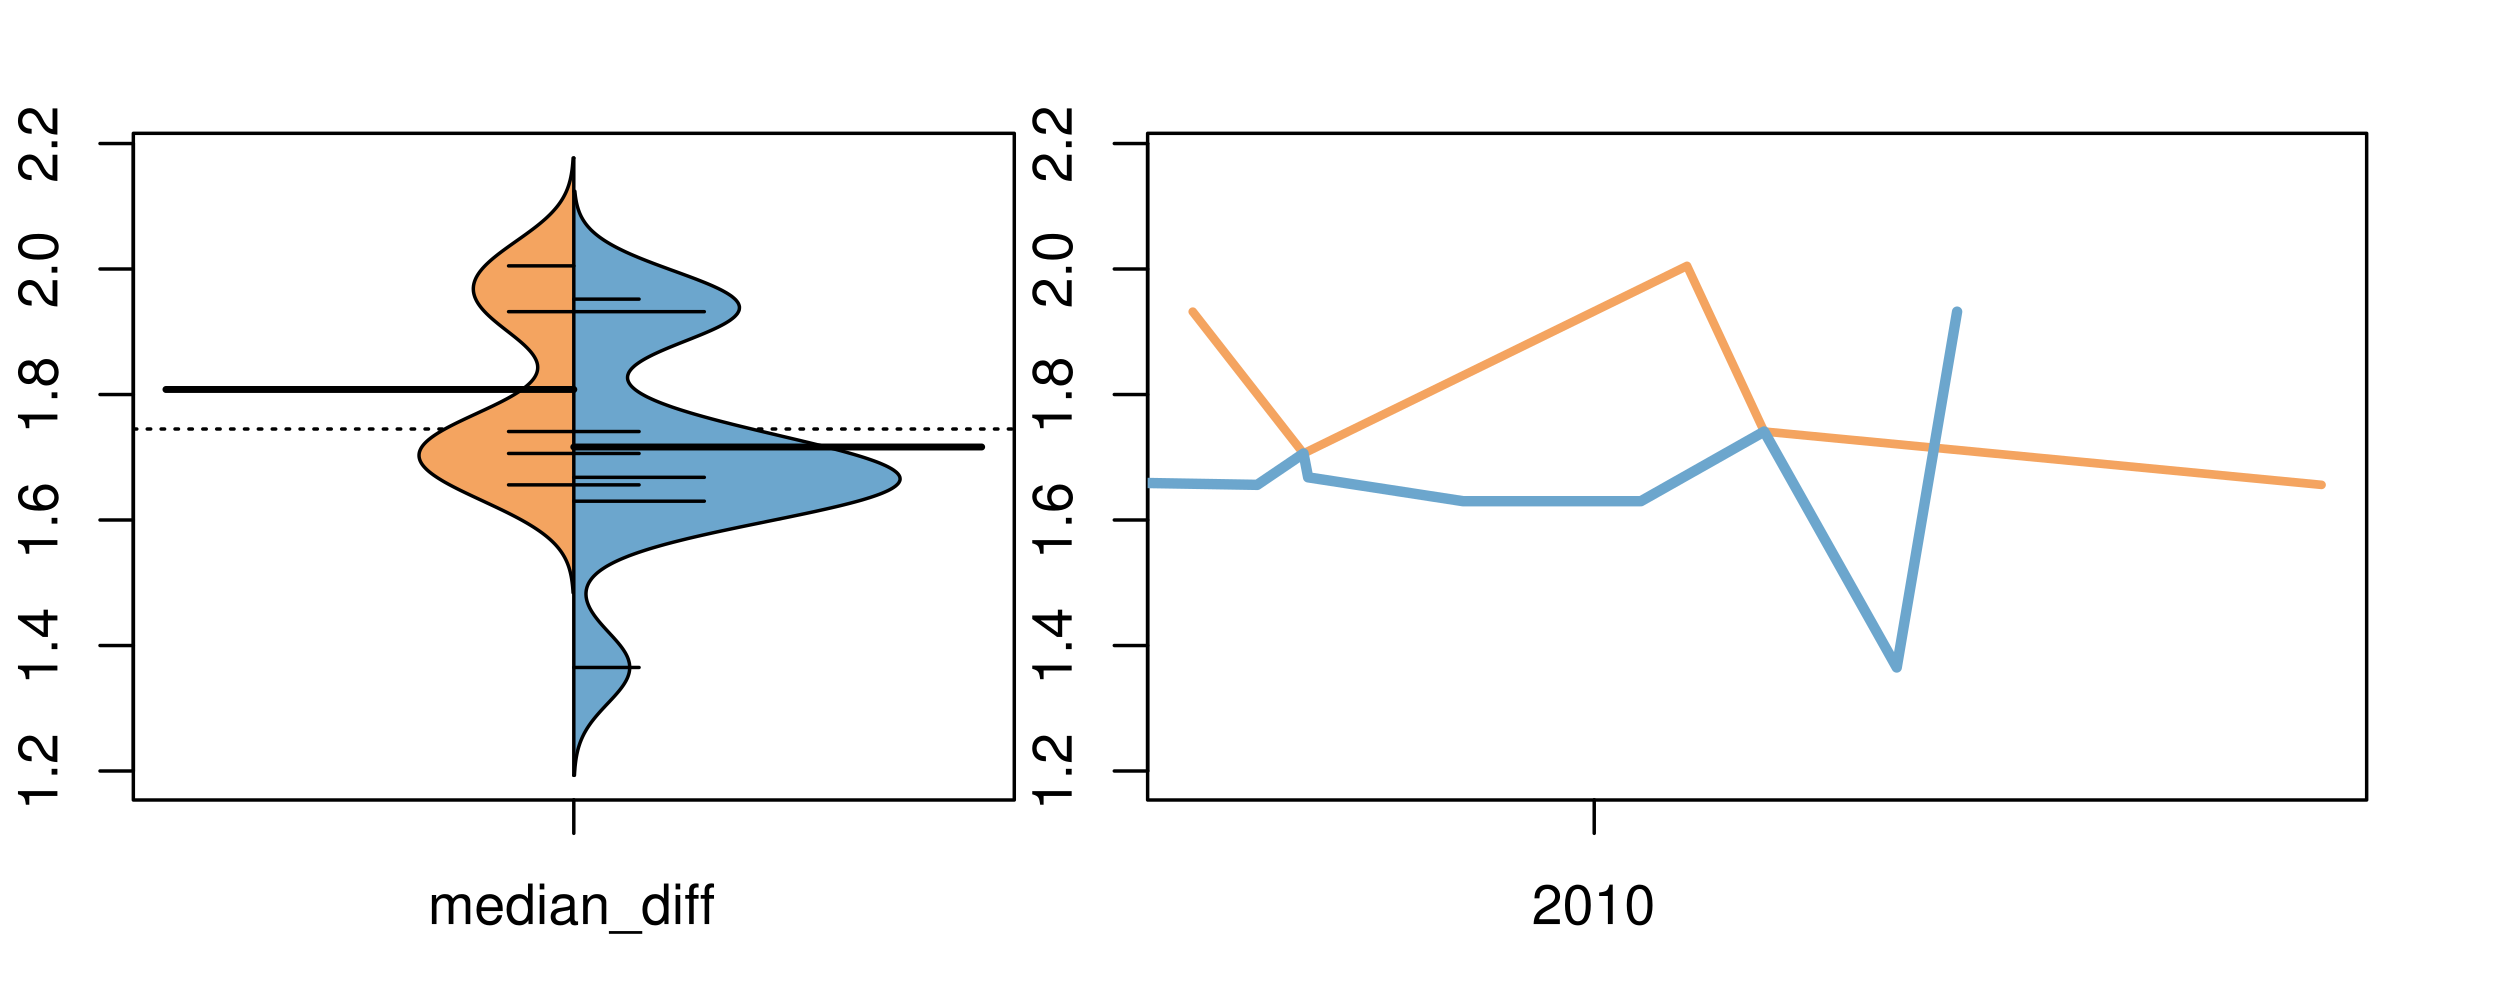 <?xml version="1.0" encoding="UTF-8"?>
<svg xmlns="http://www.w3.org/2000/svg" xmlns:xlink="http://www.w3.org/1999/xlink" width="540pt" height="216pt" viewBox="0 0 540 216" version="1.1">
<defs>
<g>
<symbol overflow="visible" id="glyph0-0">
<path style="stroke:none;" d="M -6.062 -3.109 L 0 -3.109 L 0 -4.156 L -8.516 -4.156 L -8.516 -3.469 C -7.203 -3.094 -7.016 -2.859 -6.812 -1.219 L -6.062 -1.219 Z M -6.062 -3.109 "/>
</symbol>
<symbol overflow="visible" id="glyph0-1">
<path style="stroke:none;" d="M -1.25 -2.297 L -1.25 -1.047 L 0 -1.047 L 0 -2.297 Z M -1.25 -2.297 "/>
</symbol>
<symbol overflow="visible" id="glyph0-2">
<path style="stroke:none;" d="M -1.047 -6.078 L -1.047 -1.594 C -1.734 -1.703 -2.188 -2.094 -2.797 -3.125 L -3.438 -4.328 C -4.094 -5.516 -4.969 -6.125 -6.016 -6.125 C -6.719 -6.125 -7.375 -5.844 -7.844 -5.344 C -8.297 -4.844 -8.516 -4.219 -8.516 -3.406 C -8.516 -2.328 -8.125 -1.531 -7.406 -1.062 C -6.953 -0.75 -6.422 -0.625 -5.562 -0.594 L -5.562 -1.656 C -6.125 -1.688 -6.484 -1.766 -6.75 -1.906 C -7.266 -2.188 -7.578 -2.734 -7.578 -3.375 C -7.578 -4.328 -6.906 -5.047 -5.984 -5.047 C -5.312 -5.047 -4.734 -4.656 -4.312 -3.906 L -3.688 -2.797 C -2.672 -1.016 -1.875 -0.5 0 -0.406 L 0 -6.078 Z M -1.047 -6.078 "/>
</symbol>
<symbol overflow="visible" id="glyph0-3">
<path style="stroke:none;" d="M -2.047 -3.922 L 0 -3.922 L 0 -4.984 L -2.047 -4.984 L -2.047 -6.234 L -2.984 -6.234 L -2.984 -4.984 L -8.516 -4.984 L -8.516 -4.203 L -3.156 -0.344 L -2.047 -0.344 Z M -2.984 -3.922 L -2.984 -1.266 L -6.703 -3.922 Z M -2.984 -3.922 "/>
</symbol>
<symbol overflow="visible" id="glyph0-4">
<path style="stroke:none;" d="M -6.281 -5.969 C -7.688 -5.766 -8.516 -4.859 -8.516 -3.562 C -8.516 -2.625 -8.047 -1.781 -7.297 -1.281 C -6.469 -0.75 -5.422 -0.516 -3.875 -0.516 C -2.453 -0.516 -1.531 -0.734 -0.781 -1.234 C -0.094 -1.688 0.281 -2.438 0.281 -3.375 C 0.281 -4.984 -0.922 -6.156 -2.594 -6.156 C -4.172 -6.156 -5.297 -5.078 -5.297 -3.547 C -5.297 -2.719 -4.969 -2.047 -4.344 -1.594 C -6.422 -1.609 -7.578 -2.281 -7.578 -3.484 C -7.578 -4.234 -7.109 -4.75 -6.281 -4.922 Z M -4.359 -3.422 C -4.359 -4.438 -3.641 -5.078 -2.516 -5.078 C -1.438 -5.078 -0.656 -4.359 -0.656 -3.391 C -0.656 -2.406 -1.469 -1.656 -2.562 -1.656 C -3.625 -1.656 -4.359 -2.375 -4.359 -3.422 Z M -4.359 -3.422 "/>
</symbol>
<symbol overflow="visible" id="glyph0-5">
<path style="stroke:none;" d="M -4.469 -4.688 C -5 -5.562 -5.438 -5.859 -6.234 -5.859 C -7.578 -5.859 -8.516 -4.812 -8.516 -3.297 C -8.516 -1.797 -7.578 -0.75 -6.234 -0.75 C -5.453 -0.75 -5.016 -1.031 -4.469 -1.891 C -4.016 -0.922 -3.297 -0.438 -2.359 -0.438 C -0.797 -0.438 0.281 -1.625 0.281 -3.297 C 0.281 -4.984 -0.797 -6.156 -2.359 -6.156 C -3.297 -6.156 -4.016 -5.672 -4.469 -4.688 Z M -7.578 -3.297 C -7.578 -4.203 -7.047 -4.781 -6.219 -4.781 C -5.422 -4.781 -4.891 -4.188 -4.891 -3.297 C -4.891 -2.406 -5.422 -1.828 -6.234 -1.828 C -7.047 -1.828 -7.578 -2.406 -7.578 -3.297 Z M -4.016 -3.297 C -4.016 -4.359 -3.344 -5.078 -2.344 -5.078 C -1.328 -5.078 -0.656 -4.359 -0.656 -3.281 C -0.656 -2.25 -1.344 -1.531 -2.344 -1.531 C -3.344 -1.531 -4.016 -2.25 -4.016 -3.297 Z M -4.016 -3.297 "/>
</symbol>
<symbol overflow="visible" id="glyph0-6">
<path style="stroke:none;" d="M -8.516 -3.297 C -8.516 -2.516 -8.156 -1.781 -7.578 -1.344 C -6.828 -0.797 -5.688 -0.516 -4.109 -0.516 C -1.25 -0.516 0.281 -1.469 0.281 -3.297 C 0.281 -5.094 -1.25 -6.078 -4.047 -6.078 C -5.703 -6.078 -6.797 -5.812 -7.578 -5.25 C -8.172 -4.812 -8.516 -4.109 -8.516 -3.297 Z M -7.578 -3.297 C -7.578 -4.438 -6.422 -5 -4.141 -5 C -1.734 -5 -0.594 -4.453 -0.594 -3.281 C -0.594 -2.156 -1.781 -1.594 -4.109 -1.594 C -6.438 -1.594 -7.578 -2.156 -7.578 -3.297 Z M -7.578 -3.297 "/>
</symbol>
<symbol overflow="visible" id="glyph0-7">
<path style="stroke:none;" d="M -8.75 -5.938 L -8.75 -4.938 L -5.5 -4.938 C -6.125 -4.531 -6.469 -3.859 -6.469 -3.016 C -6.469 -1.375 -5.156 -0.312 -3.156 -0.312 C -1.031 -0.312 0.281 -1.359 0.281 -3.047 C 0.281 -3.906 -0.047 -4.516 -0.828 -5.047 L 0 -5.047 L 0 -5.938 Z M -5.531 -3.188 C -5.531 -4.266 -4.578 -4.938 -3.078 -4.938 C -1.625 -4.938 -0.656 -4.25 -0.656 -3.188 C -0.656 -2.094 -1.625 -1.359 -3.094 -1.359 C -4.562 -1.359 -5.531 -2.094 -5.531 -3.188 Z M -5.531 -3.188 "/>
</symbol>
<symbol overflow="visible" id="glyph0-8">
<path style="stroke:none;" d="M -6.281 -3.094 L -6.281 -2.047 L -7.266 -2.047 C -7.688 -2.047 -7.906 -2.297 -7.906 -2.75 C -7.906 -2.828 -7.906 -2.875 -7.891 -3.094 L -8.719 -3.094 C -8.766 -2.875 -8.781 -2.734 -8.781 -2.531 C -8.781 -1.609 -8.25 -1.062 -7.359 -1.062 L -6.281 -1.062 L -6.281 -0.219 L -5.469 -0.219 L -5.469 -1.062 L 0 -1.062 L 0 -2.047 L -5.469 -2.047 L -5.469 -3.094 Z M -6.281 -3.094 "/>
</symbol>
<symbol overflow="visible" id="glyph0-9">
<path style="stroke:none;" d="M 1.516 -6.938 L 1.516 0.266 L 2.109 0.266 L 2.109 -6.938 Z M 1.516 -6.938 "/>
</symbol>
<symbol overflow="visible" id="glyph0-10">
<path style="stroke:none;" d="M -6.469 -3.266 C -6.469 -1.5 -5.203 -0.438 -3.094 -0.438 C -0.984 -0.438 0.281 -1.484 0.281 -3.281 C 0.281 -5.047 -0.984 -6.125 -3.047 -6.125 C -5.219 -6.125 -6.469 -5.078 -6.469 -3.266 Z M -5.547 -3.281 C -5.547 -4.406 -4.625 -5.078 -3.062 -5.078 C -1.578 -5.078 -0.641 -4.375 -0.641 -3.281 C -0.641 -2.156 -1.578 -1.469 -3.094 -1.469 C -4.609 -1.469 -5.547 -2.156 -5.547 -3.281 Z M -5.547 -3.281 "/>
</symbol>
<symbol overflow="visible" id="glyph0-11">
<path style="stroke:none;" d="M -8.75 -1.828 L -8.75 -0.812 L 0 -0.812 L 0 -1.828 Z M -8.75 -1.828 "/>
</symbol>
<symbol overflow="visible" id="glyph0-12">
<path style="stroke:none;" d="M 0 -3.422 L -6.281 -5.828 L -6.281 -4.703 L -1.188 -2.922 L -6.281 -1.25 L -6.281 -0.125 L 0 -2.328 Z M 0 -3.422 "/>
</symbol>
<symbol overflow="visible" id="glyph0-13">
<path style="stroke:none;" d="M -0.594 -6.422 C -0.562 -6.312 -0.562 -6.266 -0.562 -6.203 C -0.562 -5.859 -0.75 -5.656 -1.062 -5.656 L -4.75 -5.656 C -5.875 -5.656 -6.469 -4.844 -6.469 -3.297 C -6.469 -2.391 -6.203 -1.625 -5.734 -1.219 C -5.406 -0.922 -5.047 -0.797 -4.422 -0.781 L -4.422 -1.781 C -5.203 -1.875 -5.547 -2.328 -5.547 -3.266 C -5.547 -4.156 -5.203 -4.672 -4.609 -4.672 L -4.344 -4.672 C -3.922 -4.672 -3.75 -4.422 -3.641 -3.625 C -3.469 -2.203 -3.422 -1.984 -3.266 -1.609 C -2.969 -0.875 -2.406 -0.5 -1.578 -0.5 C -0.438 -0.5 0.281 -1.297 0.281 -2.562 C 0.281 -3.359 0 -4 -0.641 -4.703 C -0.016 -4.781 0.281 -5.094 0.281 -5.734 C 0.281 -5.938 0.25 -6.094 0.172 -6.422 Z M -1.984 -4.672 C -1.641 -4.672 -1.438 -4.578 -1.156 -4.266 C -0.797 -3.859 -0.594 -3.375 -0.594 -2.781 C -0.594 -2 -0.969 -1.547 -1.609 -1.547 C -2.266 -1.547 -2.609 -1.984 -2.766 -3.062 C -2.906 -4.109 -2.953 -4.328 -3.109 -4.672 Z M -1.984 -4.672 "/>
</symbol>
<symbol overflow="visible" id="glyph0-14">
<path style="stroke:none;" d="M 0 -5.781 L -6.281 -5.781 L -6.281 -4.781 L -2.719 -4.781 C -1.438 -4.781 -0.594 -4.109 -0.594 -3.078 C -0.594 -2.281 -1.078 -1.781 -1.844 -1.781 L -6.281 -1.781 L -6.281 -0.781 L -1.438 -0.781 C -0.391 -0.781 0.281 -1.562 0.281 -2.781 C 0.281 -3.703 -0.047 -4.297 -0.875 -4.891 L 0 -4.891 Z M 0 -5.781 "/>
</symbol>
<symbol overflow="visible" id="glyph0-15">
<path style="stroke:none;" d="M -2.812 -6.156 C -3.766 -6.156 -4.344 -6.078 -4.812 -5.906 C -5.844 -5.5 -6.469 -4.531 -6.469 -3.359 C -6.469 -1.609 -5.125 -0.484 -3.062 -0.484 C -1 -0.484 0.281 -1.578 0.281 -3.344 C 0.281 -4.781 -0.547 -5.766 -1.906 -6.031 L -1.906 -5.016 C -1.078 -4.734 -0.641 -4.172 -0.641 -3.375 C -0.641 -2.734 -0.938 -2.203 -1.469 -1.859 C -1.828 -1.625 -2.188 -1.531 -2.812 -1.531 Z M -3.625 -1.547 C -4.781 -1.625 -5.547 -2.344 -5.547 -3.344 C -5.547 -4.328 -4.734 -5.094 -3.703 -5.094 C -3.672 -5.094 -3.641 -5.094 -3.625 -5.078 Z M -3.625 -1.547 "/>
</symbol>
<symbol overflow="visible" id="glyph1-0">
<path style="stroke:none;" d="M 0.844 -6.281 L 0.844 0 L 1.844 0 L 1.844 -3.953 C 1.844 -4.859 2.516 -5.594 3.328 -5.594 C 4.062 -5.594 4.484 -5.141 4.484 -4.328 L 4.484 0 L 5.5 0 L 5.5 -3.953 C 5.5 -4.859 6.156 -5.594 6.969 -5.594 C 7.703 -5.594 8.141 -5.125 8.141 -4.328 L 8.141 0 L 9.141 0 L 9.141 -4.719 C 9.141 -5.844 8.5 -6.469 7.312 -6.469 C 6.484 -6.469 5.969 -6.219 5.391 -5.516 C 5.016 -6.188 4.516 -6.469 3.703 -6.469 C 2.859 -6.469 2.297 -6.156 1.766 -5.406 L 1.766 -6.281 Z M 0.844 -6.281 "/>
</symbol>
<symbol overflow="visible" id="glyph1-1">
<path style="stroke:none;" d="M 6.156 -2.812 C 6.156 -3.766 6.078 -4.344 5.906 -4.812 C 5.5 -5.844 4.531 -6.469 3.359 -6.469 C 1.609 -6.469 0.484 -5.125 0.484 -3.062 C 0.484 -1 1.578 0.281 3.344 0.281 C 4.781 0.281 5.766 -0.547 6.031 -1.906 L 5.016 -1.906 C 4.734 -1.078 4.172 -0.641 3.375 -0.641 C 2.734 -0.641 2.203 -0.938 1.859 -1.469 C 1.625 -1.828 1.531 -2.188 1.531 -2.812 Z M 1.547 -3.625 C 1.625 -4.781 2.344 -5.547 3.344 -5.547 C 4.328 -5.547 5.094 -4.734 5.094 -3.703 C 5.094 -3.672 5.094 -3.641 5.078 -3.625 Z M 1.547 -3.625 "/>
</symbol>
<symbol overflow="visible" id="glyph1-2">
<path style="stroke:none;" d="M 5.938 -8.75 L 4.938 -8.75 L 4.938 -5.5 C 4.531 -6.125 3.859 -6.469 3.016 -6.469 C 1.375 -6.469 0.312 -5.156 0.312 -3.156 C 0.312 -1.031 1.359 0.281 3.047 0.281 C 3.906 0.281 4.516 -0.047 5.047 -0.828 L 5.047 0 L 5.938 0 Z M 3.188 -5.531 C 4.266 -5.531 4.938 -4.578 4.938 -3.078 C 4.938 -1.625 4.25 -0.656 3.188 -0.656 C 2.094 -0.656 1.359 -1.625 1.359 -3.094 C 1.359 -4.562 2.094 -5.531 3.188 -5.531 Z M 3.188 -5.531 "/>
</symbol>
<symbol overflow="visible" id="glyph1-3">
<path style="stroke:none;" d="M 1.797 -6.281 L 0.797 -6.281 L 0.797 0 L 1.797 0 Z M 1.797 -8.75 L 0.797 -8.75 L 0.797 -7.484 L 1.797 -7.484 Z M 1.797 -8.75 "/>
</symbol>
<symbol overflow="visible" id="glyph1-4">
<path style="stroke:none;" d="M 6.422 -0.594 C 6.312 -0.562 6.266 -0.562 6.203 -0.562 C 5.859 -0.562 5.656 -0.75 5.656 -1.062 L 5.656 -4.75 C 5.656 -5.875 4.844 -6.469 3.297 -6.469 C 2.391 -6.469 1.625 -6.203 1.219 -5.734 C 0.922 -5.406 0.797 -5.047 0.781 -4.422 L 1.781 -4.422 C 1.875 -5.203 2.328 -5.547 3.266 -5.547 C 4.156 -5.547 4.672 -5.203 4.672 -4.609 L 4.672 -4.344 C 4.672 -3.922 4.422 -3.75 3.625 -3.641 C 2.203 -3.469 1.984 -3.422 1.609 -3.266 C 0.875 -2.969 0.5 -2.406 0.5 -1.578 C 0.5 -0.438 1.297 0.281 2.562 0.281 C 3.359 0.281 4 0 4.703 -0.641 C 4.781 -0.016 5.094 0.281 5.734 0.281 C 5.938 0.281 6.094 0.25 6.422 0.172 Z M 4.672 -1.984 C 4.672 -1.641 4.578 -1.438 4.266 -1.156 C 3.859 -0.797 3.375 -0.594 2.781 -0.594 C 2 -0.594 1.547 -0.969 1.547 -1.609 C 1.547 -2.266 1.984 -2.609 3.062 -2.766 C 4.109 -2.906 4.328 -2.953 4.672 -3.109 Z M 4.672 -1.984 "/>
</symbol>
<symbol overflow="visible" id="glyph1-5">
<path style="stroke:none;" d="M 0.844 -6.281 L 0.844 0 L 1.844 0 L 1.844 -3.469 C 1.844 -4.75 2.516 -5.594 3.547 -5.594 C 4.344 -5.594 4.844 -5.109 4.844 -4.359 L 4.844 0 L 5.844 0 L 5.844 -4.75 C 5.844 -5.797 5.062 -6.469 3.859 -6.469 C 2.922 -6.469 2.312 -6.109 1.766 -5.234 L 1.766 -6.281 Z M 0.844 -6.281 "/>
</symbol>
<symbol overflow="visible" id="glyph1-6">
<path style="stroke:none;" d="M 6.938 1.516 L -0.266 1.516 L -0.266 2.109 L 6.938 2.109 Z M 6.938 1.516 "/>
</symbol>
<symbol overflow="visible" id="glyph1-7">
<path style="stroke:none;" d="M 3.094 -6.281 L 2.047 -6.281 L 2.047 -7.266 C 2.047 -7.688 2.297 -7.906 2.75 -7.906 C 2.828 -7.906 2.875 -7.906 3.094 -7.891 L 3.094 -8.719 C 2.875 -8.766 2.734 -8.781 2.531 -8.781 C 1.609 -8.781 1.062 -8.25 1.062 -7.359 L 1.062 -6.281 L 0.219 -6.281 L 0.219 -5.469 L 1.062 -5.469 L 1.062 0 L 2.047 0 L 2.047 -5.469 L 3.094 -5.469 Z M 3.094 -6.281 "/>
</symbol>
<symbol overflow="visible" id="glyph1-8">
<path style="stroke:none;" d="M 6.078 -1.047 L 1.594 -1.047 C 1.703 -1.734 2.094 -2.188 3.125 -2.797 L 4.328 -3.438 C 5.516 -4.094 6.125 -4.969 6.125 -6.016 C 6.125 -6.719 5.844 -7.375 5.344 -7.844 C 4.844 -8.297 4.219 -8.516 3.406 -8.516 C 2.328 -8.516 1.531 -8.125 1.062 -7.406 C 0.75 -6.953 0.625 -6.422 0.594 -5.562 L 1.656 -5.562 C 1.688 -6.125 1.766 -6.484 1.906 -6.75 C 2.188 -7.266 2.734 -7.578 3.375 -7.578 C 4.328 -7.578 5.047 -6.906 5.047 -5.984 C 5.047 -5.312 4.656 -4.734 3.906 -4.312 L 2.797 -3.688 C 1.016 -2.672 0.5 -1.875 0.406 0 L 6.078 0 Z M 6.078 -1.047 "/>
</symbol>
<symbol overflow="visible" id="glyph1-9">
<path style="stroke:none;" d="M 3.297 -8.516 C 2.516 -8.516 1.781 -8.156 1.344 -7.578 C 0.797 -6.828 0.516 -5.688 0.516 -4.109 C 0.516 -1.25 1.469 0.281 3.297 0.281 C 5.094 0.281 6.078 -1.25 6.078 -4.047 C 6.078 -5.703 5.812 -6.797 5.25 -7.578 C 4.812 -8.172 4.109 -8.516 3.297 -8.516 Z M 3.297 -7.578 C 4.438 -7.578 5 -6.422 5 -4.141 C 5 -1.734 4.453 -0.594 3.281 -0.594 C 2.156 -0.594 1.594 -1.781 1.594 -4.109 C 1.594 -6.438 2.156 -7.578 3.297 -7.578 Z M 3.297 -7.578 "/>
</symbol>
<symbol overflow="visible" id="glyph1-10">
<path style="stroke:none;" d="M 3.109 -6.062 L 3.109 0 L 4.156 0 L 4.156 -8.516 L 3.469 -8.516 C 3.094 -7.203 2.859 -7.016 1.219 -6.812 L 1.219 -6.062 Z M 3.109 -6.062 "/>
</symbol>
</g>
<clipPath id="clip1">
  <path d="M 28.801 28.801 L 220.086 28.801 L 220.086 173.801 L 28.801 173.801 Z M 28.801 28.801 "/>
</clipPath>
<clipPath id="clip2">
  <path d="M 247.887 28.801 L 512.199 28.801 L 512.199 173.801 L 247.887 173.801 Z M 247.887 28.801 "/>
</clipPath>
<clipPath id="clip3">
  <path d="M 233.484 14.398 L 526.598 14.398 L 526.598 188.199 L 233.484 188.199 Z M 233.484 14.398 "/>
</clipPath>
<clipPath id="clip4">
  <path d="M 247.887 28.801 L 512.199 28.801 L 512.199 173.801 L 247.887 173.801 Z M 247.887 28.801 "/>
</clipPath>
</defs>
<g id="surface1106">
<path style="fill:none;stroke-width:0.75;stroke-linecap:round;stroke-linejoin:round;stroke:rgb(0%,0%,0%);stroke-opacity:1;stroke-miterlimit:10;" d="M 28.801 172.801 L 219.086 172.801 L 219.086 28.801 L 28.801 28.801 L 28.801 172.801 "/>
<path style="fill:none;stroke-width:0.75;stroke-linecap:round;stroke-linejoin:round;stroke:rgb(0%,0%,0%);stroke-opacity:1;stroke-miterlimit:10;" d="M 28.801 166.535 L 28.801 31 "/>
<path style="fill:none;stroke-width:0.75;stroke-linecap:round;stroke-linejoin:round;stroke:rgb(0%,0%,0%);stroke-opacity:1;stroke-miterlimit:10;" d="M 28.801 166.535 L 21.602 166.535 "/>
<path style="fill:none;stroke-width:0.75;stroke-linecap:round;stroke-linejoin:round;stroke:rgb(0%,0%,0%);stroke-opacity:1;stroke-miterlimit:10;" d="M 28.801 139.43 L 21.602 139.43 "/>
<path style="fill:none;stroke-width:0.75;stroke-linecap:round;stroke-linejoin:round;stroke:rgb(0%,0%,0%);stroke-opacity:1;stroke-miterlimit:10;" d="M 28.801 112.32 L 21.602 112.32 "/>
<path style="fill:none;stroke-width:0.75;stroke-linecap:round;stroke-linejoin:round;stroke:rgb(0%,0%,0%);stroke-opacity:1;stroke-miterlimit:10;" d="M 28.801 85.215 L 21.602 85.215 "/>
<path style="fill:none;stroke-width:0.75;stroke-linecap:round;stroke-linejoin:round;stroke:rgb(0%,0%,0%);stroke-opacity:1;stroke-miterlimit:10;" d="M 28.801 58.105 L 21.602 58.105 "/>
<path style="fill:none;stroke-width:0.75;stroke-linecap:round;stroke-linejoin:round;stroke:rgb(0%,0%,0%);stroke-opacity:1;stroke-miterlimit:10;" d="M 28.801 31 L 21.602 31 "/>
<g style="fill:rgb(0%,0%,0%);fill-opacity:1;">
  <use xlink:href="#glyph0-0" x="12.396" y="175.035"/>
  <use xlink:href="#glyph0-1" x="12.396" y="168.363"/>
  <use xlink:href="#glyph0-2" x="12.396" y="165.027"/>
</g>
<g style="fill:rgb(0%,0%,0%);fill-opacity:1;">
  <use xlink:href="#glyph0-0" x="12.396" y="147.93"/>
  <use xlink:href="#glyph0-1" x="12.396" y="141.258"/>
  <use xlink:href="#glyph0-3" x="12.396" y="137.922"/>
</g>
<g style="fill:rgb(0%,0%,0%);fill-opacity:1;">
  <use xlink:href="#glyph0-0" x="12.396" y="120.82"/>
  <use xlink:href="#glyph0-1" x="12.396" y="114.148"/>
  <use xlink:href="#glyph0-4" x="12.396" y="110.812"/>
</g>
<g style="fill:rgb(0%,0%,0%);fill-opacity:1;">
  <use xlink:href="#glyph0-0" x="12.396" y="93.715"/>
  <use xlink:href="#glyph0-1" x="12.396" y="87.043"/>
  <use xlink:href="#glyph0-5" x="12.396" y="83.707"/>
</g>
<g style="fill:rgb(0%,0%,0%);fill-opacity:1;">
  <use xlink:href="#glyph0-2" x="12.396" y="66.605"/>
  <use xlink:href="#glyph0-1" x="12.396" y="59.934"/>
  <use xlink:href="#glyph0-6" x="12.396" y="56.598"/>
</g>
<g style="fill:rgb(0%,0%,0%);fill-opacity:1;">
  <use xlink:href="#glyph0-2" x="12.396" y="39.5"/>
  <use xlink:href="#glyph0-1" x="12.396" y="32.828"/>
  <use xlink:href="#glyph0-2" x="12.396" y="29.492"/>
</g>
<path style="fill:none;stroke-width:0.75;stroke-linecap:round;stroke-linejoin:round;stroke:rgb(0%,0%,0%);stroke-opacity:1;stroke-miterlimit:10;" d="M 123.941 172.801 L 123.941 172.801 "/>
<path style="fill:none;stroke-width:0.75;stroke-linecap:round;stroke-linejoin:round;stroke:rgb(0%,0%,0%);stroke-opacity:1;stroke-miterlimit:10;" d="M 123.941 172.801 L 123.941 180 "/>
<g style="fill:rgb(0%,0%,0%);fill-opacity:1;">
  <use xlink:href="#glyph1-0" x="92.441" y="199.596"/>
  <use xlink:href="#glyph1-1" x="102.438" y="199.596"/>
  <use xlink:href="#glyph1-2" x="109.109" y="199.596"/>
  <use xlink:href="#glyph1-3" x="115.781" y="199.596"/>
  <use xlink:href="#glyph1-4" x="118.445" y="199.596"/>
  <use xlink:href="#glyph1-5" x="125.117" y="199.596"/>
  <use xlink:href="#glyph1-6" x="131.789" y="199.596"/>
  <use xlink:href="#glyph1-2" x="138.461" y="199.596"/>
  <use xlink:href="#glyph1-3" x="145.133" y="199.596"/>
  <use xlink:href="#glyph1-7" x="147.797" y="199.596"/>
  <use xlink:href="#glyph1-7" x="151.133" y="199.596"/>
</g>
<g clip-path="url(#clip1)" clip-rule="nonzero">
<path style="fill:none;stroke-width:0.75;stroke-linecap:round;stroke-linejoin:round;stroke:rgb(0%,0%,0%);stroke-opacity:1;stroke-dasharray:0.75,2.25;stroke-miterlimit:10;" d="M 28.801 92.668 L 219.086 92.668 "/>
<path style=" stroke:none;fill-rule:nonzero;fill:rgb(95.686%,64.314%,37.647%);fill-opacity:1;" d="M 123.941 34.133 L 123.793 34.133 L 123.758 34.684 L 123.742 34.867 L 123.73 35.051 L 123.699 35.418 L 123.68 35.602 L 123.664 35.785 L 123.645 35.973 L 123.625 36.156 L 123.602 36.34 L 123.582 36.523 L 123.559 36.707 L 123.477 37.258 L 123.445 37.441 L 123.418 37.625 L 123.312 38.176 L 123.234 38.543 L 123.148 38.91 L 123.102 39.094 L 122.949 39.645 L 122.895 39.828 L 122.836 40.012 L 122.711 40.379 L 122.645 40.562 L 122.574 40.75 L 122.504 40.934 L 122.426 41.117 L 122.352 41.301 L 122.27 41.484 L 122.098 41.852 L 121.91 42.219 L 121.812 42.402 L 121.609 42.77 L 121.496 42.953 L 121.387 43.137 L 121.27 43.32 L 121.027 43.688 L 120.898 43.871 L 120.633 44.238 L 120.492 44.422 L 120.348 44.605 L 120.199 44.789 L 120.047 44.973 L 119.891 45.156 L 119.73 45.34 L 119.566 45.523 L 119.398 45.711 L 119.227 45.895 L 119.051 46.078 L 118.871 46.262 L 118.688 46.445 L 118.305 46.812 L 118.109 46.996 L 117.91 47.18 L 117.707 47.363 L 117.285 47.73 L 117.07 47.914 L 116.633 48.281 L 116.18 48.648 L 115.949 48.832 L 115.715 49.016 L 115.238 49.383 L 114.996 49.566 L 114.504 49.934 L 114.004 50.301 L 113.75 50.488 L 113.242 50.855 L 112.469 51.406 L 112.207 51.59 L 111.949 51.773 L 111.426 52.141 L 111.168 52.324 L 110.906 52.508 L 110.648 52.691 L 110.387 52.875 L 109.871 53.242 L 109.109 53.793 L 108.609 54.16 L 108.363 54.344 L 107.879 54.711 L 107.641 54.895 L 107.406 55.078 L 107.172 55.266 L 106.719 55.633 L 106.496 55.816 L 106.066 56.184 L 105.859 56.367 L 105.656 56.551 L 105.457 56.734 L 105.262 56.918 L 105.07 57.102 L 104.887 57.285 L 104.707 57.469 L 104.531 57.652 L 104.367 57.836 L 104.199 58.02 L 103.895 58.387 L 103.75 58.57 L 103.609 58.754 L 103.477 58.938 L 103.352 59.121 L 103.23 59.305 L 103.117 59.488 L 103.012 59.672 L 102.91 59.855 L 102.816 60.039 L 102.73 60.227 L 102.652 60.41 L 102.578 60.594 L 102.512 60.777 L 102.453 60.961 L 102.402 61.145 L 102.355 61.328 L 102.285 61.695 L 102.266 61.879 L 102.25 62.062 L 102.238 62.246 L 102.238 62.43 L 102.242 62.613 L 102.273 62.98 L 102.301 63.164 L 102.336 63.348 L 102.375 63.531 L 102.426 63.715 L 102.48 63.898 L 102.539 64.082 L 102.609 64.266 L 102.684 64.449 L 102.855 64.816 L 102.953 65.004 L 103.055 65.188 L 103.164 65.371 L 103.277 65.555 L 103.398 65.738 L 103.527 65.922 L 103.66 66.105 L 103.801 66.289 L 103.945 66.473 L 104.098 66.656 L 104.254 66.84 L 104.582 67.207 L 104.934 67.574 L 105.113 67.758 L 105.305 67.941 L 105.492 68.125 L 105.891 68.492 L 106.094 68.676 L 106.301 68.859 L 106.512 69.043 L 106.941 69.41 L 107.164 69.594 L 107.387 69.781 L 107.609 69.965 L 107.836 70.148 L 108.527 70.699 L 109.465 71.434 L 109.703 71.617 L 110.406 72.168 L 110.637 72.352 L 110.871 72.535 L 111.102 72.719 L 111.555 73.086 L 112 73.453 L 112.219 73.637 L 112.434 73.82 L 112.645 74.004 L 112.852 74.188 L 113.258 74.555 L 113.449 74.742 L 113.641 74.926 L 113.828 75.109 L 114.18 75.477 L 114.348 75.66 L 114.512 75.844 L 114.668 76.027 L 114.816 76.211 L 114.957 76.395 L 115.094 76.578 L 115.344 76.945 L 115.453 77.129 L 115.559 77.312 L 115.656 77.496 L 115.746 77.68 L 115.828 77.863 L 115.961 78.23 L 116.016 78.414 L 116.059 78.598 L 116.098 78.781 L 116.121 78.965 L 116.137 79.148 L 116.145 79.332 L 116.141 79.52 L 116.129 79.703 L 116.105 79.887 L 116.074 80.07 L 116.031 80.254 L 115.977 80.438 L 115.918 80.621 L 115.84 80.805 L 115.758 80.988 L 115.664 81.172 L 115.562 81.355 L 115.449 81.539 L 115.324 81.723 L 115.188 81.906 L 115.043 82.09 L 114.887 82.273 L 114.727 82.457 L 114.547 82.641 L 114.363 82.824 L 114.168 83.008 L 113.965 83.191 L 113.754 83.375 L 113.527 83.559 L 113.293 83.742 L 113.051 83.926 L 112.801 84.109 L 112.543 84.297 L 111.996 84.664 L 111.711 84.848 L 111.117 85.215 L 110.805 85.398 L 110.488 85.582 L 110.164 85.766 L 109.836 85.949 L 109.5 86.133 L 109.156 86.316 L 108.453 86.684 L 107.727 87.051 L 107.355 87.234 L 106.605 87.602 L 106.223 87.785 L 105.449 88.152 L 104.668 88.52 L 104.27 88.703 L 103.48 89.07 L 103.082 89.258 L 102.285 89.625 L 100.707 90.359 L 100.316 90.543 L 99.93 90.727 L 99.164 91.094 L 98.785 91.277 L 98.414 91.461 L 98.047 91.645 L 97.684 91.828 L 97.324 92.012 L 96.973 92.195 L 96.625 92.379 L 96.285 92.562 L 95.953 92.746 L 95.629 92.93 L 95.309 93.113 L 95 93.297 L 94.695 93.48 L 94.406 93.664 L 94.121 93.848 L 93.844 94.035 L 93.578 94.219 L 93.32 94.402 L 93.074 94.586 L 92.84 94.77 L 92.609 94.953 L 92.398 95.137 L 92.191 95.32 L 91.996 95.504 L 91.816 95.688 L 91.641 95.871 L 91.484 96.055 L 91.336 96.238 L 91.199 96.422 L 91.078 96.605 L 90.961 96.789 L 90.867 96.973 L 90.777 97.156 L 90.703 97.34 L 90.641 97.523 L 90.586 97.707 L 90.551 97.891 L 90.523 98.074 L 90.512 98.258 L 90.512 98.441 L 90.52 98.625 L 90.547 98.812 L 90.582 98.996 L 90.633 99.18 L 90.691 99.363 L 90.762 99.547 L 90.852 99.73 L 90.945 99.914 L 91.055 100.098 L 91.176 100.281 L 91.305 100.465 L 91.453 100.648 L 91.605 100.832 L 91.773 101.016 L 91.949 101.199 L 92.133 101.383 L 92.332 101.566 L 92.539 101.75 L 92.758 101.934 L 92.988 102.117 L 93.223 102.301 L 93.473 102.484 L 93.727 102.668 L 93.992 102.852 L 94.266 103.035 L 94.543 103.219 L 94.836 103.402 L 95.133 103.586 L 95.438 103.773 L 95.75 103.957 L 96.066 104.141 L 96.395 104.324 L 96.727 104.508 L 97.066 104.691 L 97.41 104.875 L 97.758 105.059 L 98.113 105.242 L 98.473 105.426 L 98.836 105.609 L 99.203 105.793 L 99.574 105.977 L 100.711 106.527 L 101.871 107.078 L 102.262 107.262 L 102.656 107.445 L 103.047 107.629 L 104.625 108.363 L 105.02 108.551 L 105.809 108.918 L 106.98 109.469 L 107.367 109.652 L 108.516 110.203 L 109.266 110.57 L 109.637 110.754 L 110.004 110.938 L 110.367 111.121 L 110.727 111.305 L 111.082 111.488 L 111.434 111.672 L 111.781 111.855 L 112.125 112.039 L 112.797 112.406 L 113.445 112.773 L 113.766 112.957 L 114.078 113.141 L 114.387 113.328 L 114.688 113.512 L 114.984 113.695 L 115.277 113.879 L 115.84 114.246 L 116.113 114.43 L 116.383 114.613 L 116.645 114.797 L 117.152 115.164 L 117.395 115.348 L 117.633 115.531 L 117.867 115.715 L 118.094 115.898 L 118.316 116.082 L 118.531 116.266 L 118.742 116.449 L 118.945 116.633 L 119.145 116.816 L 119.336 117 L 119.523 117.184 L 119.883 117.551 L 120.051 117.734 L 120.215 117.918 L 120.375 118.102 L 120.531 118.289 L 120.684 118.473 L 120.965 118.84 L 121.102 119.023 L 121.23 119.207 L 121.355 119.391 L 121.477 119.574 L 121.594 119.758 L 121.812 120.125 L 121.918 120.309 L 122.016 120.492 L 122.203 120.859 L 122.375 121.227 L 122.531 121.594 L 122.605 121.777 L 122.746 122.145 L 122.871 122.512 L 122.93 122.695 L 122.984 122.879 L 123.039 123.066 L 123.09 123.25 L 123.184 123.617 L 123.27 123.984 L 123.348 124.352 L 123.418 124.719 L 123.48 125.086 L 123.535 125.453 L 123.559 125.637 L 123.586 125.82 L 123.605 126.004 L 123.629 126.188 L 123.688 126.738 L 123.75 127.473 L 123.762 127.656 L 123.773 127.844 L 123.785 128.027 L 123.941 128.027 Z M 123.941 34.133 "/>
<path style="fill:none;stroke-width:0.75;stroke-linecap:round;stroke-linejoin:round;stroke:rgb(0%,0%,0%);stroke-opacity:1;stroke-miterlimit:10;" d="M 123.941 34.133 L 123.793 34.133 L 123.758 34.684 L 123.742 34.867 L 123.73 35.051 L 123.699 35.418 L 123.68 35.602 L 123.664 35.785 L 123.645 35.973 L 123.625 36.156 L 123.602 36.34 L 123.582 36.523 L 123.559 36.707 L 123.477 37.258 L 123.445 37.441 L 123.418 37.625 L 123.312 38.176 L 123.234 38.543 L 123.148 38.91 L 123.102 39.094 L 122.949 39.645 L 122.895 39.828 L 122.836 40.012 L 122.711 40.379 L 122.645 40.562 L 122.574 40.75 L 122.504 40.934 L 122.426 41.117 L 122.352 41.301 L 122.27 41.484 L 122.098 41.852 L 121.91 42.219 L 121.812 42.402 L 121.609 42.77 L 121.496 42.953 L 121.387 43.137 L 121.27 43.32 L 121.027 43.688 L 120.898 43.871 L 120.633 44.238 L 120.492 44.422 L 120.348 44.605 L 120.199 44.789 L 120.047 44.973 L 119.891 45.156 L 119.73 45.34 L 119.566 45.523 L 119.398 45.711 L 119.227 45.895 L 119.051 46.078 L 118.871 46.262 L 118.688 46.445 L 118.305 46.812 L 118.109 46.996 L 117.91 47.18 L 117.707 47.363 L 117.285 47.73 L 117.07 47.914 L 116.633 48.281 L 116.18 48.648 L 115.949 48.832 L 115.715 49.016 L 115.238 49.383 L 114.996 49.566 L 114.504 49.934 L 114.004 50.301 L 113.75 50.488 L 113.242 50.855 L 112.469 51.406 L 112.207 51.59 L 111.949 51.773 L 111.426 52.141 L 111.168 52.324 L 110.906 52.508 L 110.648 52.691 L 110.387 52.875 L 109.871 53.242 L 109.109 53.793 L 108.609 54.16 L 108.363 54.344 L 107.879 54.711 L 107.641 54.895 L 107.406 55.078 L 107.172 55.266 L 106.719 55.633 L 106.496 55.816 L 106.066 56.184 L 105.859 56.367 L 105.656 56.551 L 105.457 56.734 L 105.262 56.918 L 105.07 57.102 L 104.887 57.285 L 104.707 57.469 L 104.531 57.652 L 104.367 57.836 L 104.199 58.02 L 103.895 58.387 L 103.75 58.57 L 103.609 58.754 L 103.477 58.938 L 103.352 59.121 L 103.23 59.305 L 103.117 59.488 L 103.012 59.672 L 102.91 59.855 L 102.816 60.039 L 102.73 60.227 L 102.652 60.41 L 102.578 60.594 L 102.512 60.777 L 102.453 60.961 L 102.402 61.145 L 102.355 61.328 L 102.285 61.695 L 102.266 61.879 L 102.25 62.062 L 102.238 62.246 L 102.238 62.43 L 102.242 62.613 L 102.273 62.98 L 102.301 63.164 L 102.336 63.348 L 102.375 63.531 L 102.426 63.715 L 102.48 63.898 L 102.539 64.082 L 102.609 64.266 L 102.684 64.449 L 102.855 64.816 L 102.953 65.004 L 103.055 65.188 L 103.164 65.371 L 103.277 65.555 L 103.398 65.738 L 103.527 65.922 L 103.66 66.105 L 103.801 66.289 L 103.945 66.473 L 104.098 66.656 L 104.254 66.84 L 104.582 67.207 L 104.934 67.574 L 105.113 67.758 L 105.305 67.941 L 105.492 68.125 L 105.891 68.492 L 106.094 68.676 L 106.301 68.859 L 106.512 69.043 L 106.941 69.41 L 107.164 69.594 L 107.387 69.781 L 107.609 69.965 L 107.836 70.148 L 108.527 70.699 L 109.465 71.434 L 109.703 71.617 L 110.406 72.168 L 110.637 72.352 L 110.871 72.535 L 111.102 72.719 L 111.555 73.086 L 112 73.453 L 112.219 73.637 L 112.434 73.82 L 112.645 74.004 L 112.852 74.188 L 113.258 74.555 L 113.449 74.742 L 113.641 74.926 L 113.828 75.109 L 114.18 75.477 L 114.348 75.66 L 114.512 75.844 L 114.668 76.027 L 114.816 76.211 L 114.957 76.395 L 115.094 76.578 L 115.344 76.945 L 115.453 77.129 L 115.559 77.312 L 115.656 77.496 L 115.746 77.68 L 115.828 77.863 L 115.961 78.23 L 116.016 78.414 L 116.059 78.598 L 116.098 78.781 L 116.121 78.965 L 116.137 79.148 L 116.145 79.332 L 116.141 79.52 L 116.129 79.703 L 116.105 79.887 L 116.074 80.07 L 116.031 80.254 L 115.977 80.438 L 115.918 80.621 L 115.84 80.805 L 115.758 80.988 L 115.664 81.172 L 115.562 81.355 L 115.449 81.539 L 115.324 81.723 L 115.188 81.906 L 115.043 82.09 L 114.887 82.273 L 114.727 82.457 L 114.547 82.641 L 114.363 82.824 L 114.168 83.008 L 113.965 83.191 L 113.754 83.375 L 113.527 83.559 L 113.293 83.742 L 113.051 83.926 L 112.801 84.109 L 112.543 84.297 L 111.996 84.664 L 111.711 84.848 L 111.117 85.215 L 110.805 85.398 L 110.488 85.582 L 110.164 85.766 L 109.836 85.949 L 109.5 86.133 L 109.156 86.316 L 108.453 86.684 L 107.727 87.051 L 107.355 87.234 L 106.605 87.602 L 106.223 87.785 L 105.449 88.152 L 104.668 88.52 L 104.27 88.703 L 103.48 89.07 L 103.082 89.258 L 102.285 89.625 L 100.707 90.359 L 100.316 90.543 L 99.93 90.727 L 99.164 91.094 L 98.785 91.277 L 98.414 91.461 L 98.047 91.645 L 97.684 91.828 L 97.324 92.012 L 96.973 92.195 L 96.625 92.379 L 96.285 92.562 L 95.953 92.746 L 95.629 92.93 L 95.309 93.113 L 95 93.297 L 94.695 93.48 L 94.406 93.664 L 94.121 93.848 L 93.844 94.035 L 93.578 94.219 L 93.32 94.402 L 93.074 94.586 L 92.84 94.77 L 92.609 94.953 L 92.398 95.137 L 92.191 95.32 L 91.996 95.504 L 91.816 95.688 L 91.641 95.871 L 91.484 96.055 L 91.336 96.238 L 91.199 96.422 L 91.078 96.605 L 90.961 96.789 L 90.867 96.973 L 90.777 97.156 L 90.703 97.34 L 90.641 97.523 L 90.586 97.707 L 90.551 97.891 L 90.523 98.074 L 90.512 98.258 L 90.512 98.441 L 90.52 98.625 L 90.547 98.812 L 90.582 98.996 L 90.633 99.18 L 90.691 99.363 L 90.762 99.547 L 90.852 99.73 L 90.945 99.914 L 91.055 100.098 L 91.176 100.281 L 91.305 100.465 L 91.453 100.648 L 91.605 100.832 L 91.773 101.016 L 91.949 101.199 L 92.133 101.383 L 92.332 101.566 L 92.539 101.75 L 92.758 101.934 L 92.988 102.117 L 93.223 102.301 L 93.473 102.484 L 93.727 102.668 L 93.992 102.852 L 94.266 103.035 L 94.543 103.219 L 94.836 103.402 L 95.133 103.586 L 95.438 103.773 L 95.75 103.957 L 96.066 104.141 L 96.395 104.324 L 96.727 104.508 L 97.066 104.691 L 97.41 104.875 L 97.758 105.059 L 98.113 105.242 L 98.473 105.426 L 98.836 105.609 L 99.203 105.793 L 99.574 105.977 L 100.711 106.527 L 101.871 107.078 L 102.262 107.262 L 102.656 107.445 L 103.047 107.629 L 104.625 108.363 L 105.02 108.551 L 105.809 108.918 L 106.98 109.469 L 107.367 109.652 L 108.516 110.203 L 109.266 110.57 L 109.637 110.754 L 110.004 110.938 L 110.367 111.121 L 110.727 111.305 L 111.082 111.488 L 111.434 111.672 L 111.781 111.855 L 112.125 112.039 L 112.797 112.406 L 113.445 112.773 L 113.766 112.957 L 114.078 113.141 L 114.387 113.328 L 114.688 113.512 L 114.984 113.695 L 115.277 113.879 L 115.84 114.246 L 116.113 114.43 L 116.383 114.613 L 116.645 114.797 L 117.152 115.164 L 117.395 115.348 L 117.633 115.531 L 117.867 115.715 L 118.094 115.898 L 118.316 116.082 L 118.531 116.266 L 118.742 116.449 L 118.945 116.633 L 119.145 116.816 L 119.336 117 L 119.523 117.184 L 119.883 117.551 L 120.051 117.734 L 120.215 117.918 L 120.375 118.102 L 120.531 118.289 L 120.684 118.473 L 120.965 118.84 L 121.102 119.023 L 121.23 119.207 L 121.355 119.391 L 121.477 119.574 L 121.594 119.758 L 121.812 120.125 L 121.918 120.309 L 122.016 120.492 L 122.203 120.859 L 122.375 121.227 L 122.531 121.594 L 122.605 121.777 L 122.746 122.145 L 122.871 122.512 L 122.93 122.695 L 122.984 122.879 L 123.039 123.066 L 123.09 123.25 L 123.184 123.617 L 123.27 123.984 L 123.348 124.352 L 123.418 124.719 L 123.48 125.086 L 123.535 125.453 L 123.559 125.637 L 123.586 125.82 L 123.605 126.004 L 123.629 126.188 L 123.688 126.738 L 123.75 127.473 L 123.762 127.656 L 123.773 127.844 L 123.785 128.027 L 123.941 128.027 "/>
<path style=" stroke:none;fill-rule:nonzero;fill:rgb(42.353%,65.098%,80.392%);fill-opacity:1;" d="M 123.941 167.465 L 124.078 167.465 L 124.094 167.219 L 124.105 166.973 L 124.121 166.727 L 124.141 166.48 L 124.16 166.23 L 124.199 165.738 L 124.223 165.492 L 124.25 165.246 L 124.277 164.996 L 124.371 164.258 L 124.41 164.012 L 124.449 163.762 L 124.488 163.516 L 124.582 163.023 L 124.633 162.777 L 124.688 162.527 L 124.805 162.035 L 124.938 161.543 L 125.012 161.297 L 125.09 161.047 L 125.254 160.555 L 125.344 160.309 L 125.441 160.062 L 125.539 159.812 L 125.645 159.566 L 125.754 159.32 L 125.867 159.074 L 125.988 158.828 L 126.113 158.578 L 126.242 158.332 L 126.379 158.086 L 126.52 157.84 L 126.664 157.594 L 126.816 157.344 L 127.137 156.852 L 127.305 156.605 L 127.48 156.359 L 127.656 156.109 L 127.84 155.863 L 128.223 155.371 L 128.422 155.125 L 128.625 154.875 L 128.832 154.629 L 129.043 154.383 L 129.473 153.891 L 129.695 153.641 L 129.918 153.395 L 130.371 152.902 L 130.602 152.656 L 130.832 152.406 L 131.066 152.16 L 131.297 151.914 L 131.531 151.668 L 131.762 151.422 L 131.992 151.172 L 132.223 150.926 L 132.676 150.434 L 132.895 150.188 L 133.113 149.938 L 133.328 149.691 L 133.742 149.199 L 133.938 148.953 L 134.129 148.703 L 134.316 148.457 L 134.492 148.211 L 134.664 147.965 L 134.824 147.719 L 134.977 147.469 L 135.121 147.223 L 135.258 146.977 L 135.379 146.73 L 135.496 146.484 L 135.602 146.234 L 135.691 145.988 L 135.773 145.742 L 135.844 145.496 L 135.902 145.25 L 135.949 145 L 135.984 144.754 L 136.004 144.508 L 136.016 144.262 L 136.016 144.016 L 136 143.766 L 135.977 143.52 L 135.941 143.273 L 135.887 143.027 L 135.824 142.781 L 135.754 142.531 L 135.668 142.285 L 135.574 142.039 L 135.469 141.793 L 135.352 141.547 L 135.223 141.297 L 135.09 141.051 L 134.941 140.805 L 134.785 140.559 L 134.625 140.312 L 134.449 140.062 L 134.273 139.816 L 134.086 139.57 L 133.895 139.324 L 133.695 139.078 L 133.492 138.828 L 133.07 138.336 L 132.633 137.844 L 132.41 137.594 L 131.504 136.609 L 131.273 136.359 L 130.82 135.867 L 130.375 135.375 L 130.152 135.125 L 129.723 134.633 L 129.512 134.387 L 129.309 134.141 L 129.109 133.891 L 128.914 133.645 L 128.723 133.398 L 128.539 133.152 L 128.359 132.906 L 128.191 132.656 L 128.027 132.41 L 127.867 132.164 L 127.719 131.918 L 127.578 131.672 L 127.441 131.426 L 127.316 131.176 L 127.203 130.93 L 127.094 130.684 L 126.996 130.438 L 126.906 130.191 L 126.828 129.941 L 126.758 129.695 L 126.699 129.449 L 126.652 129.203 L 126.613 128.957 L 126.59 128.707 L 126.574 128.461 L 126.57 128.215 L 126.582 127.969 L 126.605 127.723 L 126.637 127.473 L 126.688 127.227 L 126.75 126.98 L 126.824 126.734 L 126.918 126.488 L 127.02 126.238 L 127.141 125.992 L 127.277 125.746 L 127.43 125.5 L 127.598 125.254 L 127.785 125.004 L 127.988 124.758 L 128.207 124.512 L 128.449 124.266 L 128.707 124.02 L 128.984 123.77 L 129.289 123.523 L 129.605 123.277 L 129.945 123.031 L 130.312 122.785 L 130.695 122.535 L 131.098 122.289 L 131.535 122.043 L 131.988 121.797 L 132.461 121.551 L 132.969 121.301 L 133.496 121.055 L 134.043 120.809 L 134.625 120.562 L 135.23 120.316 L 135.855 120.066 L 136.516 119.82 L 137.199 119.574 L 137.902 119.328 L 138.645 119.082 L 139.406 118.832 L 140.188 118.586 L 141.008 118.34 L 141.852 118.094 L 142.711 117.848 L 143.609 117.598 L 144.527 117.352 L 145.465 117.105 L 146.438 116.859 L 147.426 116.613 L 148.434 116.363 L 149.473 116.117 L 150.527 115.871 L 151.598 115.625 L 152.695 115.379 L 153.805 115.129 L 154.93 114.883 L 156.078 114.637 L 157.234 114.391 L 158.398 114.145 L 159.582 113.895 L 160.77 113.648 L 161.965 113.402 L 163.168 113.156 L 164.375 112.91 L 165.582 112.66 L 167.996 112.168 L 169.199 111.922 L 170.395 111.676 L 171.582 111.426 L 172.766 111.18 L 173.93 110.934 L 175.082 110.688 L 176.223 110.441 L 177.34 110.191 L 178.438 109.945 L 179.516 109.699 L 180.566 109.453 L 181.59 109.207 L 182.594 108.957 L 183.559 108.711 L 184.492 108.465 L 185.398 108.219 L 186.266 107.973 L 187.09 107.723 L 187.887 107.477 L 188.637 107.23 L 189.344 106.984 L 190.016 106.738 L 190.641 106.488 L 191.215 106.242 L 191.754 105.996 L 192.238 105.75 L 192.672 105.504 L 193.066 105.254 L 193.41 105.008 L 193.695 104.762 L 193.945 104.516 L 194.137 104.27 L 194.273 104.02 L 194.375 103.773 L 194.418 103.527 L 194.406 103.281 L 194.359 103.035 L 194.254 102.785 L 194.098 102.539 L 193.902 102.293 L 193.66 102.047 L 193.359 101.801 L 193.027 101.551 L 192.648 101.305 L 192.219 101.059 L 191.758 100.812 L 191.254 100.566 L 190.703 100.32 L 190.121 100.07 L 189.504 99.824 L 188.84 99.578 L 188.152 99.332 L 187.434 99.086 L 186.676 98.836 L 185.895 98.59 L 185.086 98.344 L 184.246 98.098 L 183.387 97.852 L 182.504 97.602 L 181.594 97.355 L 180.668 97.109 L 179.727 96.863 L 178.766 96.617 L 177.789 96.367 L 176.805 96.121 L 175.801 95.875 L 174.789 95.629 L 173.77 95.383 L 172.742 95.133 L 171.711 94.887 L 169.633 94.395 L 168.59 94.148 L 167.547 93.898 L 166.504 93.652 L 165.465 93.406 L 164.43 93.16 L 163.398 92.914 L 162.375 92.664 L 161.352 92.418 L 160.344 92.172 L 159.344 91.926 L 158.352 91.68 L 157.375 91.43 L 156.406 91.184 L 155.449 90.938 L 154.512 90.691 L 153.59 90.445 L 152.676 90.195 L 151.785 89.949 L 150.914 89.703 L 150.051 89.457 L 149.219 89.211 L 148.398 88.961 L 147.598 88.715 L 146.824 88.469 L 146.07 88.223 L 145.332 87.977 L 144.625 87.727 L 143.941 87.48 L 143.273 87.234 L 142.637 86.988 L 142.027 86.742 L 141.434 86.492 L 140.875 86.246 L 140.34 86 L 139.824 85.754 L 139.348 85.508 L 138.895 85.258 L 138.461 85.012 L 138.066 84.766 L 137.699 84.52 L 137.352 84.273 L 137.043 84.023 L 136.762 83.777 L 136.504 83.531 L 136.281 83.285 L 136.09 83.039 L 135.922 82.789 L 135.789 82.543 L 135.688 82.297 L 135.605 82.051 L 135.562 81.805 L 135.551 81.555 L 135.562 81.309 L 135.605 81.062 L 135.684 80.816 L 135.781 80.57 L 135.914 80.32 L 136.078 80.074 L 136.266 79.828 L 136.48 79.582 L 136.73 79.336 L 136.996 79.086 L 137.293 78.84 L 137.621 78.594 L 137.969 78.348 L 138.34 78.102 L 138.738 77.852 L 139.156 77.605 L 139.598 77.359 L 140.062 77.113 L 140.539 76.867 L 141.039 76.617 L 141.559 76.371 L 142.094 76.125 L 142.641 75.879 L 143.207 75.633 L 143.781 75.383 L 144.367 75.137 L 144.965 74.891 L 145.57 74.645 L 146.18 74.398 L 146.797 74.148 L 149.281 73.164 L 149.898 72.914 L 150.512 72.668 L 151.117 72.422 L 151.715 72.176 L 152.301 71.93 L 152.879 71.68 L 153.445 71.434 L 153.988 71.188 L 154.52 70.941 L 155.035 70.695 L 155.523 70.449 L 155.996 70.199 L 156.449 69.953 L 156.871 69.707 L 157.27 69.461 L 157.648 69.215 L 157.988 68.965 L 158.305 68.719 L 158.598 68.473 L 158.848 68.227 L 159.07 67.98 L 159.273 67.73 L 159.422 67.484 L 159.547 67.238 L 159.648 66.992 L 159.695 66.746 L 159.719 66.496 L 159.715 66.25 L 159.66 66.004 L 159.578 65.758 L 159.469 65.512 L 159.312 65.262 L 159.129 65.016 L 158.918 64.77 L 158.664 64.523 L 158.383 64.277 L 158.078 64.027 L 157.73 63.781 L 157.359 63.535 L 156.965 63.289 L 156.535 63.043 L 156.082 62.793 L 155.609 62.547 L 155.105 62.301 L 154.582 62.055 L 154.043 61.809 L 153.477 61.559 L 152.895 61.312 L 152.301 61.066 L 151.688 60.82 L 151.062 60.574 L 150.43 60.324 L 149.781 60.078 L 149.125 59.832 L 148.461 59.586 L 147.793 59.34 L 147.117 59.09 L 145.766 58.598 L 145.086 58.352 L 144.41 58.105 L 143.734 57.855 L 143.062 57.609 L 142.395 57.363 L 141.734 57.117 L 141.082 56.871 L 140.434 56.621 L 139.797 56.375 L 139.172 56.129 L 138.555 55.883 L 137.949 55.637 L 137.355 55.387 L 136.773 55.141 L 136.203 54.895 L 135.652 54.648 L 135.109 54.402 L 134.586 54.152 L 134.078 53.906 L 133.578 53.66 L 133.098 53.414 L 132.637 53.168 L 132.184 52.918 L 131.75 52.672 L 131.336 52.426 L 130.93 52.18 L 130.543 51.934 L 130.172 51.684 L 129.816 51.438 L 129.473 51.191 L 129.148 50.945 L 128.836 50.699 L 128.535 50.449 L 128.254 50.203 L 127.98 49.957 L 127.723 49.711 L 127.48 49.465 L 127.25 49.215 L 127.027 48.969 L 126.82 48.723 L 126.625 48.477 L 126.438 48.23 L 126.266 47.98 L 126.102 47.734 L 125.945 47.488 L 125.801 47.242 L 125.664 46.996 L 125.531 46.746 L 125.414 46.5 L 125.301 46.254 L 125.195 46.008 L 125.098 45.762 L 125.008 45.512 L 124.922 45.266 L 124.844 45.02 L 124.77 44.773 L 124.699 44.527 L 124.637 44.277 L 124.578 44.031 L 124.523 43.785 L 124.473 43.539 L 124.43 43.293 L 124.383 43.043 L 124.348 42.797 L 124.309 42.551 L 124.246 42.059 L 124.219 41.809 L 124.191 41.562 L 124.168 41.316 L 123.941 41.316 Z M 123.941 167.465 "/>
<path style="fill:none;stroke-width:0.75;stroke-linecap:round;stroke-linejoin:round;stroke:rgb(0%,0%,0%);stroke-opacity:1;stroke-miterlimit:10;" d="M 123.941 167.465 L 124.078 167.465 L 124.094 167.219 L 124.105 166.973 L 124.121 166.727 L 124.141 166.48 L 124.16 166.23 L 124.199 165.738 L 124.223 165.492 L 124.25 165.246 L 124.277 164.996 L 124.371 164.258 L 124.41 164.012 L 124.449 163.762 L 124.488 163.516 L 124.582 163.023 L 124.633 162.777 L 124.688 162.527 L 124.805 162.035 L 124.938 161.543 L 125.012 161.297 L 125.09 161.047 L 125.254 160.555 L 125.344 160.309 L 125.441 160.062 L 125.539 159.812 L 125.645 159.566 L 125.754 159.32 L 125.867 159.074 L 125.988 158.828 L 126.113 158.578 L 126.242 158.332 L 126.379 158.086 L 126.52 157.84 L 126.664 157.594 L 126.816 157.344 L 127.137 156.852 L 127.305 156.605 L 127.48 156.359 L 127.656 156.109 L 127.84 155.863 L 128.223 155.371 L 128.422 155.125 L 128.625 154.875 L 128.832 154.629 L 129.043 154.383 L 129.473 153.891 L 129.695 153.641 L 129.918 153.395 L 130.371 152.902 L 130.602 152.656 L 130.832 152.406 L 131.066 152.16 L 131.297 151.914 L 131.531 151.668 L 131.762 151.422 L 131.992 151.172 L 132.223 150.926 L 132.676 150.434 L 132.895 150.188 L 133.113 149.938 L 133.328 149.691 L 133.742 149.199 L 133.938 148.953 L 134.129 148.703 L 134.316 148.457 L 134.492 148.211 L 134.664 147.965 L 134.824 147.719 L 134.977 147.469 L 135.121 147.223 L 135.258 146.977 L 135.379 146.73 L 135.496 146.484 L 135.602 146.234 L 135.691 145.988 L 135.773 145.742 L 135.844 145.496 L 135.902 145.25 L 135.949 145 L 135.984 144.754 L 136.004 144.508 L 136.016 144.262 L 136.016 144.016 L 136 143.766 L 135.977 143.52 L 135.941 143.273 L 135.887 143.027 L 135.824 142.781 L 135.754 142.531 L 135.668 142.285 L 135.574 142.039 L 135.469 141.793 L 135.352 141.547 L 135.223 141.297 L 135.09 141.051 L 134.941 140.805 L 134.785 140.559 L 134.625 140.312 L 134.449 140.062 L 134.273 139.816 L 134.086 139.57 L 133.895 139.324 L 133.695 139.078 L 133.492 138.828 L 133.07 138.336 L 132.633 137.844 L 132.41 137.594 L 131.504 136.609 L 131.273 136.359 L 130.82 135.867 L 130.375 135.375 L 130.152 135.125 L 129.723 134.633 L 129.512 134.387 L 129.309 134.141 L 129.109 133.891 L 128.914 133.645 L 128.723 133.398 L 128.539 133.152 L 128.359 132.906 L 128.191 132.656 L 128.027 132.41 L 127.867 132.164 L 127.719 131.918 L 127.578 131.672 L 127.441 131.426 L 127.316 131.176 L 127.203 130.93 L 127.094 130.684 L 126.996 130.438 L 126.906 130.191 L 126.828 129.941 L 126.758 129.695 L 126.699 129.449 L 126.652 129.203 L 126.613 128.957 L 126.59 128.707 L 126.574 128.461 L 126.57 128.215 L 126.582 127.969 L 126.605 127.723 L 126.637 127.473 L 126.688 127.227 L 126.75 126.98 L 126.824 126.734 L 126.918 126.488 L 127.02 126.238 L 127.141 125.992 L 127.277 125.746 L 127.43 125.5 L 127.598 125.254 L 127.785 125.004 L 127.988 124.758 L 128.207 124.512 L 128.449 124.266 L 128.707 124.02 L 128.984 123.77 L 129.289 123.523 L 129.605 123.277 L 129.945 123.031 L 130.312 122.785 L 130.695 122.535 L 131.098 122.289 L 131.535 122.043 L 131.988 121.797 L 132.461 121.551 L 132.969 121.301 L 133.496 121.055 L 134.043 120.809 L 134.625 120.562 L 135.23 120.316 L 135.855 120.066 L 136.516 119.82 L 137.199 119.574 L 137.902 119.328 L 138.645 119.082 L 139.406 118.832 L 140.188 118.586 L 141.008 118.34 L 141.852 118.094 L 142.711 117.848 L 143.609 117.598 L 144.527 117.352 L 145.465 117.105 L 146.438 116.859 L 147.426 116.613 L 148.434 116.363 L 149.473 116.117 L 150.527 115.871 L 151.598 115.625 L 152.695 115.379 L 153.805 115.129 L 154.93 114.883 L 156.078 114.637 L 157.234 114.391 L 158.398 114.145 L 159.582 113.895 L 160.77 113.648 L 161.965 113.402 L 163.168 113.156 L 164.375 112.91 L 165.582 112.66 L 167.996 112.168 L 169.199 111.922 L 170.395 111.676 L 171.582 111.426 L 172.766 111.18 L 173.93 110.934 L 175.082 110.688 L 176.223 110.441 L 177.34 110.191 L 178.438 109.945 L 179.516 109.699 L 180.566 109.453 L 181.59 109.207 L 182.594 108.957 L 183.559 108.711 L 184.492 108.465 L 185.398 108.219 L 186.266 107.973 L 187.09 107.723 L 187.887 107.477 L 188.637 107.23 L 189.344 106.984 L 190.016 106.738 L 190.641 106.488 L 191.215 106.242 L 191.754 105.996 L 192.238 105.75 L 192.672 105.504 L 193.066 105.254 L 193.41 105.008 L 193.695 104.762 L 193.945 104.516 L 194.137 104.27 L 194.273 104.02 L 194.375 103.773 L 194.418 103.527 L 194.406 103.281 L 194.359 103.035 L 194.254 102.785 L 194.098 102.539 L 193.902 102.293 L 193.66 102.047 L 193.359 101.801 L 193.027 101.551 L 192.648 101.305 L 192.219 101.059 L 191.758 100.812 L 191.254 100.566 L 190.703 100.32 L 190.121 100.07 L 189.504 99.824 L 188.84 99.578 L 188.152 99.332 L 187.434 99.086 L 186.676 98.836 L 185.895 98.59 L 185.086 98.344 L 184.246 98.098 L 183.387 97.852 L 182.504 97.602 L 181.594 97.355 L 180.668 97.109 L 179.727 96.863 L 178.766 96.617 L 177.789 96.367 L 176.805 96.121 L 175.801 95.875 L 174.789 95.629 L 173.77 95.383 L 172.742 95.133 L 171.711 94.887 L 169.633 94.395 L 168.59 94.148 L 167.547 93.898 L 166.504 93.652 L 165.465 93.406 L 164.43 93.16 L 163.398 92.914 L 162.375 92.664 L 161.352 92.418 L 160.344 92.172 L 159.344 91.926 L 158.352 91.68 L 157.375 91.43 L 156.406 91.184 L 155.449 90.938 L 154.512 90.691 L 153.59 90.445 L 152.676 90.195 L 151.785 89.949 L 150.914 89.703 L 150.051 89.457 L 149.219 89.211 L 148.398 88.961 L 147.598 88.715 L 146.824 88.469 L 146.07 88.223 L 145.332 87.977 L 144.625 87.727 L 143.941 87.48 L 143.273 87.234 L 142.637 86.988 L 142.027 86.742 L 141.434 86.492 L 140.875 86.246 L 140.34 86 L 139.824 85.754 L 139.348 85.508 L 138.895 85.258 L 138.461 85.012 L 138.066 84.766 L 137.699 84.52 L 137.352 84.273 L 137.043 84.023 L 136.762 83.777 L 136.504 83.531 L 136.281 83.285 L 136.09 83.039 L 135.922 82.789 L 135.789 82.543 L 135.688 82.297 L 135.605 82.051 L 135.562 81.805 L 135.551 81.555 L 135.562 81.309 L 135.605 81.062 L 135.684 80.816 L 135.781 80.57 L 135.914 80.32 L 136.078 80.074 L 136.266 79.828 L 136.48 79.582 L 136.73 79.336 L 136.996 79.086 L 137.293 78.84 L 137.621 78.594 L 137.969 78.348 L 138.34 78.102 L 138.738 77.852 L 139.156 77.605 L 139.598 77.359 L 140.062 77.113 L 140.539 76.867 L 141.039 76.617 L 141.559 76.371 L 142.094 76.125 L 142.641 75.879 L 143.207 75.633 L 143.781 75.383 L 144.367 75.137 L 144.965 74.891 L 145.57 74.645 L 146.18 74.398 L 146.797 74.148 L 149.281 73.164 L 149.898 72.914 L 150.512 72.668 L 151.117 72.422 L 151.715 72.176 L 152.301 71.93 L 152.879 71.68 L 153.445 71.434 L 153.988 71.188 L 154.52 70.941 L 155.035 70.695 L 155.523 70.449 L 155.996 70.199 L 156.449 69.953 L 156.871 69.707 L 157.27 69.461 L 157.648 69.215 L 157.988 68.965 L 158.305 68.719 L 158.598 68.473 L 158.848 68.227 L 159.07 67.98 L 159.273 67.73 L 159.422 67.484 L 159.547 67.238 L 159.648 66.992 L 159.695 66.746 L 159.719 66.496 L 159.715 66.25 L 159.66 66.004 L 159.578 65.758 L 159.469 65.512 L 159.312 65.262 L 159.129 65.016 L 158.918 64.77 L 158.664 64.523 L 158.383 64.277 L 158.078 64.027 L 157.73 63.781 L 157.359 63.535 L 156.965 63.289 L 156.535 63.043 L 156.082 62.793 L 155.609 62.547 L 155.105 62.301 L 154.582 62.055 L 154.043 61.809 L 153.477 61.559 L 152.895 61.312 L 152.301 61.066 L 151.688 60.82 L 151.062 60.574 L 150.43 60.324 L 149.781 60.078 L 149.125 59.832 L 148.461 59.586 L 147.793 59.34 L 147.117 59.09 L 145.766 58.598 L 145.086 58.352 L 144.41 58.105 L 143.734 57.855 L 143.062 57.609 L 142.395 57.363 L 141.734 57.117 L 141.082 56.871 L 140.434 56.621 L 139.797 56.375 L 139.172 56.129 L 138.555 55.883 L 137.949 55.637 L 137.355 55.387 L 136.773 55.141 L 136.203 54.895 L 135.652 54.648 L 135.109 54.402 L 134.586 54.152 L 134.078 53.906 L 133.578 53.66 L 133.098 53.414 L 132.637 53.168 L 132.184 52.918 L 131.75 52.672 L 131.336 52.426 L 130.93 52.18 L 130.543 51.934 L 130.172 51.684 L 129.816 51.438 L 129.473 51.191 L 129.148 50.945 L 128.836 50.699 L 128.535 50.449 L 128.254 50.203 L 127.98 49.957 L 127.723 49.711 L 127.48 49.465 L 127.25 49.215 L 127.027 48.969 L 126.82 48.723 L 126.625 48.477 L 126.438 48.23 L 126.266 47.98 L 126.102 47.734 L 125.945 47.488 L 125.801 47.242 L 125.664 46.996 L 125.531 46.746 L 125.414 46.5 L 125.301 46.254 L 125.195 46.008 L 125.098 45.762 L 125.008 45.512 L 124.922 45.266 L 124.844 45.02 L 124.77 44.773 L 124.699 44.527 L 124.637 44.277 L 124.578 44.031 L 124.523 43.785 L 124.473 43.539 L 124.43 43.293 L 124.383 43.043 L 124.348 42.797 L 124.309 42.551 L 124.246 42.059 L 124.219 41.809 L 124.191 41.562 L 124.168 41.316 L 123.941 41.316 "/>
<path style="fill:none;stroke-width:1.5;stroke-linecap:round;stroke-linejoin:round;stroke:rgb(0%,0%,0%);stroke-opacity:1;stroke-miterlimit:10;" d="M 35.848 84.129 L 123.941 84.129 "/>
<path style="fill:none;stroke-width:1.5;stroke-linecap:round;stroke-linejoin:round;stroke:rgb(0%,0%,0%);stroke-opacity:1;stroke-miterlimit:10;" d="M 123.941 96.551 L 212.039 96.551 "/>
<path style="fill:none;stroke-width:0.75;stroke-linecap:round;stroke-linejoin:round;stroke:rgb(0%,0%,0%);stroke-opacity:1;stroke-miterlimit:10;" d="M 109.848 104.73 L 123.941 104.73 "/>
<path style="fill:none;stroke-width:0.75;stroke-linecap:round;stroke-linejoin:round;stroke:rgb(0%,0%,0%);stroke-opacity:1;stroke-miterlimit:10;" d="M 109.848 97.953 L 123.941 97.953 "/>
<path style="fill:none;stroke-width:0.75;stroke-linecap:round;stroke-linejoin:round;stroke:rgb(0%,0%,0%);stroke-opacity:1;stroke-miterlimit:10;" d="M 109.848 93.211 L 123.941 93.211 "/>
<path style="fill:none;stroke-width:0.75;stroke-linecap:round;stroke-linejoin:round;stroke:rgb(0%,0%,0%);stroke-opacity:1;stroke-miterlimit:10;" d="M 109.848 67.324 L 123.941 67.324 "/>
<path style="fill:none;stroke-width:0.75;stroke-linecap:round;stroke-linejoin:round;stroke:rgb(0%,0%,0%);stroke-opacity:1;stroke-miterlimit:10;" d="M 109.848 57.43 L 123.941 57.43 "/>
<path style="fill:none;stroke-width:0.75;stroke-linecap:round;stroke-linejoin:round;stroke:rgb(0%,0%,0%);stroke-opacity:1;stroke-miterlimit:10;" d="M 123.941 144.172 L 138.039 144.172 "/>
<path style="fill:none;stroke-width:0.75;stroke-linecap:round;stroke-linejoin:round;stroke:rgb(0%,0%,0%);stroke-opacity:1;stroke-miterlimit:10;" d="M 123.941 108.254 L 152.133 108.254 "/>
<path style="fill:none;stroke-width:0.75;stroke-linecap:round;stroke-linejoin:round;stroke:rgb(0%,0%,0%);stroke-opacity:1;stroke-miterlimit:10;" d="M 123.941 104.73 L 138.039 104.73 "/>
<path style="fill:none;stroke-width:0.75;stroke-linecap:round;stroke-linejoin:round;stroke:rgb(0%,0%,0%);stroke-opacity:1;stroke-miterlimit:10;" d="M 123.941 103.105 L 152.133 103.105 "/>
<path style="fill:none;stroke-width:0.75;stroke-linecap:round;stroke-linejoin:round;stroke:rgb(0%,0%,0%);stroke-opacity:1;stroke-miterlimit:10;" d="M 123.941 97.953 L 138.039 97.953 "/>
<path style="fill:none;stroke-width:0.75;stroke-linecap:round;stroke-linejoin:round;stroke:rgb(0%,0%,0%);stroke-opacity:1;stroke-miterlimit:10;" d="M 123.941 93.211 L 138.039 93.211 "/>
<path style="fill:none;stroke-width:0.75;stroke-linecap:round;stroke-linejoin:round;stroke:rgb(0%,0%,0%);stroke-opacity:1;stroke-miterlimit:10;" d="M 123.941 67.324 L 152.133 67.324 "/>
<path style="fill:none;stroke-width:0.75;stroke-linecap:round;stroke-linejoin:round;stroke:rgb(0%,0%,0%);stroke-opacity:1;stroke-miterlimit:10;" d="M 123.941 64.613 L 138.039 64.613 "/>
<path style="fill:none;stroke-width:0.75;stroke-linecap:round;stroke-linejoin:round;stroke:rgb(0%,0%,0%);stroke-opacity:1;stroke-miterlimit:10;" d="M 123.941 167.465 L 123.941 34.133 "/>
</g>
<g clip-path="url(#clip2)" clip-rule="nonzero">
<path style="fill:none;stroke-width:1.875;stroke-linecap:round;stroke-linejoin:round;stroke:rgb(95.686%,64.314%,37.647%);stroke-opacity:1;stroke-miterlimit:10;" d="M 257.637 67.324 L 281.562 97.953 L 364.398 57.43 L 381.059 93.211 L 501.449 104.73 "/>
</g>
<path style="fill:none;stroke-width:0.75;stroke-linecap:round;stroke-linejoin:round;stroke:rgb(0%,0%,0%);stroke-opacity:1;stroke-miterlimit:10;" d="M 344.352 172.801 L 344.352 172.801 "/>
<path style="fill:none;stroke-width:0.75;stroke-linecap:round;stroke-linejoin:round;stroke:rgb(0%,0%,0%);stroke-opacity:1;stroke-miterlimit:10;" d="M 344.352 172.801 L 344.352 180 "/>
<g style="fill:rgb(0%,0%,0%);fill-opacity:1;">
  <use xlink:href="#glyph1-8" x="330.852" y="199.596"/>
  <use xlink:href="#glyph1-9" x="337.523" y="199.596"/>
  <use xlink:href="#glyph1-10" x="344.195" y="199.596"/>
  <use xlink:href="#glyph1-9" x="350.867" y="199.596"/>
</g>
<path style="fill:none;stroke-width:0.75;stroke-linecap:round;stroke-linejoin:round;stroke:rgb(0%,0%,0%);stroke-opacity:1;stroke-miterlimit:10;" d="M 247.887 166.535 L 247.887 31 "/>
<path style="fill:none;stroke-width:0.75;stroke-linecap:round;stroke-linejoin:round;stroke:rgb(0%,0%,0%);stroke-opacity:1;stroke-miterlimit:10;" d="M 247.887 166.535 L 240.688 166.535 "/>
<path style="fill:none;stroke-width:0.75;stroke-linecap:round;stroke-linejoin:round;stroke:rgb(0%,0%,0%);stroke-opacity:1;stroke-miterlimit:10;" d="M 247.887 139.43 L 240.688 139.43 "/>
<path style="fill:none;stroke-width:0.75;stroke-linecap:round;stroke-linejoin:round;stroke:rgb(0%,0%,0%);stroke-opacity:1;stroke-miterlimit:10;" d="M 247.887 112.32 L 240.688 112.32 "/>
<path style="fill:none;stroke-width:0.75;stroke-linecap:round;stroke-linejoin:round;stroke:rgb(0%,0%,0%);stroke-opacity:1;stroke-miterlimit:10;" d="M 247.887 85.215 L 240.688 85.215 "/>
<path style="fill:none;stroke-width:0.75;stroke-linecap:round;stroke-linejoin:round;stroke:rgb(0%,0%,0%);stroke-opacity:1;stroke-miterlimit:10;" d="M 247.887 58.105 L 240.688 58.105 "/>
<path style="fill:none;stroke-width:0.75;stroke-linecap:round;stroke-linejoin:round;stroke:rgb(0%,0%,0%);stroke-opacity:1;stroke-miterlimit:10;" d="M 247.887 31 L 240.688 31 "/>
<g style="fill:rgb(0%,0%,0%);fill-opacity:1;">
  <use xlink:href="#glyph0-0" x="231.482" y="175.035"/>
  <use xlink:href="#glyph0-1" x="231.482" y="168.363"/>
  <use xlink:href="#glyph0-2" x="231.482" y="165.027"/>
</g>
<g style="fill:rgb(0%,0%,0%);fill-opacity:1;">
  <use xlink:href="#glyph0-0" x="231.482" y="147.93"/>
  <use xlink:href="#glyph0-1" x="231.482" y="141.258"/>
  <use xlink:href="#glyph0-3" x="231.482" y="137.922"/>
</g>
<g style="fill:rgb(0%,0%,0%);fill-opacity:1;">
  <use xlink:href="#glyph0-0" x="231.482" y="120.82"/>
  <use xlink:href="#glyph0-1" x="231.482" y="114.148"/>
  <use xlink:href="#glyph0-4" x="231.482" y="110.812"/>
</g>
<g style="fill:rgb(0%,0%,0%);fill-opacity:1;">
  <use xlink:href="#glyph0-0" x="231.482" y="93.715"/>
  <use xlink:href="#glyph0-1" x="231.482" y="87.043"/>
  <use xlink:href="#glyph0-5" x="231.482" y="83.707"/>
</g>
<g style="fill:rgb(0%,0%,0%);fill-opacity:1;">
  <use xlink:href="#glyph0-2" x="231.482" y="66.605"/>
  <use xlink:href="#glyph0-1" x="231.482" y="59.934"/>
  <use xlink:href="#glyph0-6" x="231.482" y="56.598"/>
</g>
<g style="fill:rgb(0%,0%,0%);fill-opacity:1;">
  <use xlink:href="#glyph0-2" x="231.482" y="39.5"/>
  <use xlink:href="#glyph0-1" x="231.482" y="32.828"/>
  <use xlink:href="#glyph0-2" x="231.482" y="29.492"/>
</g>
<path style="fill:none;stroke-width:0.75;stroke-linecap:round;stroke-linejoin:round;stroke:rgb(0%,0%,0%);stroke-opacity:1;stroke-miterlimit:10;" d="M 247.887 172.801 L 511.199 172.801 L 511.199 28.801 L 247.887 28.801 L 247.887 172.801 "/>
<g clip-path="url(#clip3)" clip-rule="nonzero">
<g style="fill:rgb(0%,0%,0%);fill-opacity:1;">
  <use xlink:href="#glyph0-7" x="202.682" y="138.301"/>
  <use xlink:href="#glyph0-8" x="202.682" y="131.629"/>
  <use xlink:href="#glyph0-9" x="202.682" y="128.293"/>
  <use xlink:href="#glyph0-10" x="202.682" y="121.621"/>
  <use xlink:href="#glyph0-11" x="202.682" y="114.949"/>
  <use xlink:href="#glyph0-7" x="202.682" y="112.285"/>
  <use xlink:href="#glyph0-1" x="202.682" y="105.613"/>
  <use xlink:href="#glyph0-4" x="202.682" y="102.277"/>
  <use xlink:href="#glyph0-1" x="202.682" y="95.605"/>
  <use xlink:href="#glyph0-12" x="202.682" y="92.27"/>
  <use xlink:href="#glyph0-13" x="202.682" y="86.27"/>
  <use xlink:href="#glyph0-11" x="202.682" y="79.598"/>
  <use xlink:href="#glyph0-14" x="202.682" y="76.934"/>
  <use xlink:href="#glyph0-15" x="202.682" y="70.262"/>
</g>
</g>
<g clip-path="url(#clip4)" clip-rule="nonzero">
<path style="fill:none;stroke-width:2.25;stroke-linecap:round;stroke-linejoin:round;stroke:rgb(42.353%,65.098%,80.392%);stroke-opacity:1;stroke-miterlimit:10;" d="M 173.457 64.613 L 175.816 103.105 L 271.566 104.73 L 281.562 97.953 L 282.555 103.105 L 315.977 108.254 L 354.441 108.254 L 381.059 93.211 L 409.695 144.172 L 422.734 67.324 "/>
</g>
</g>
</svg>
